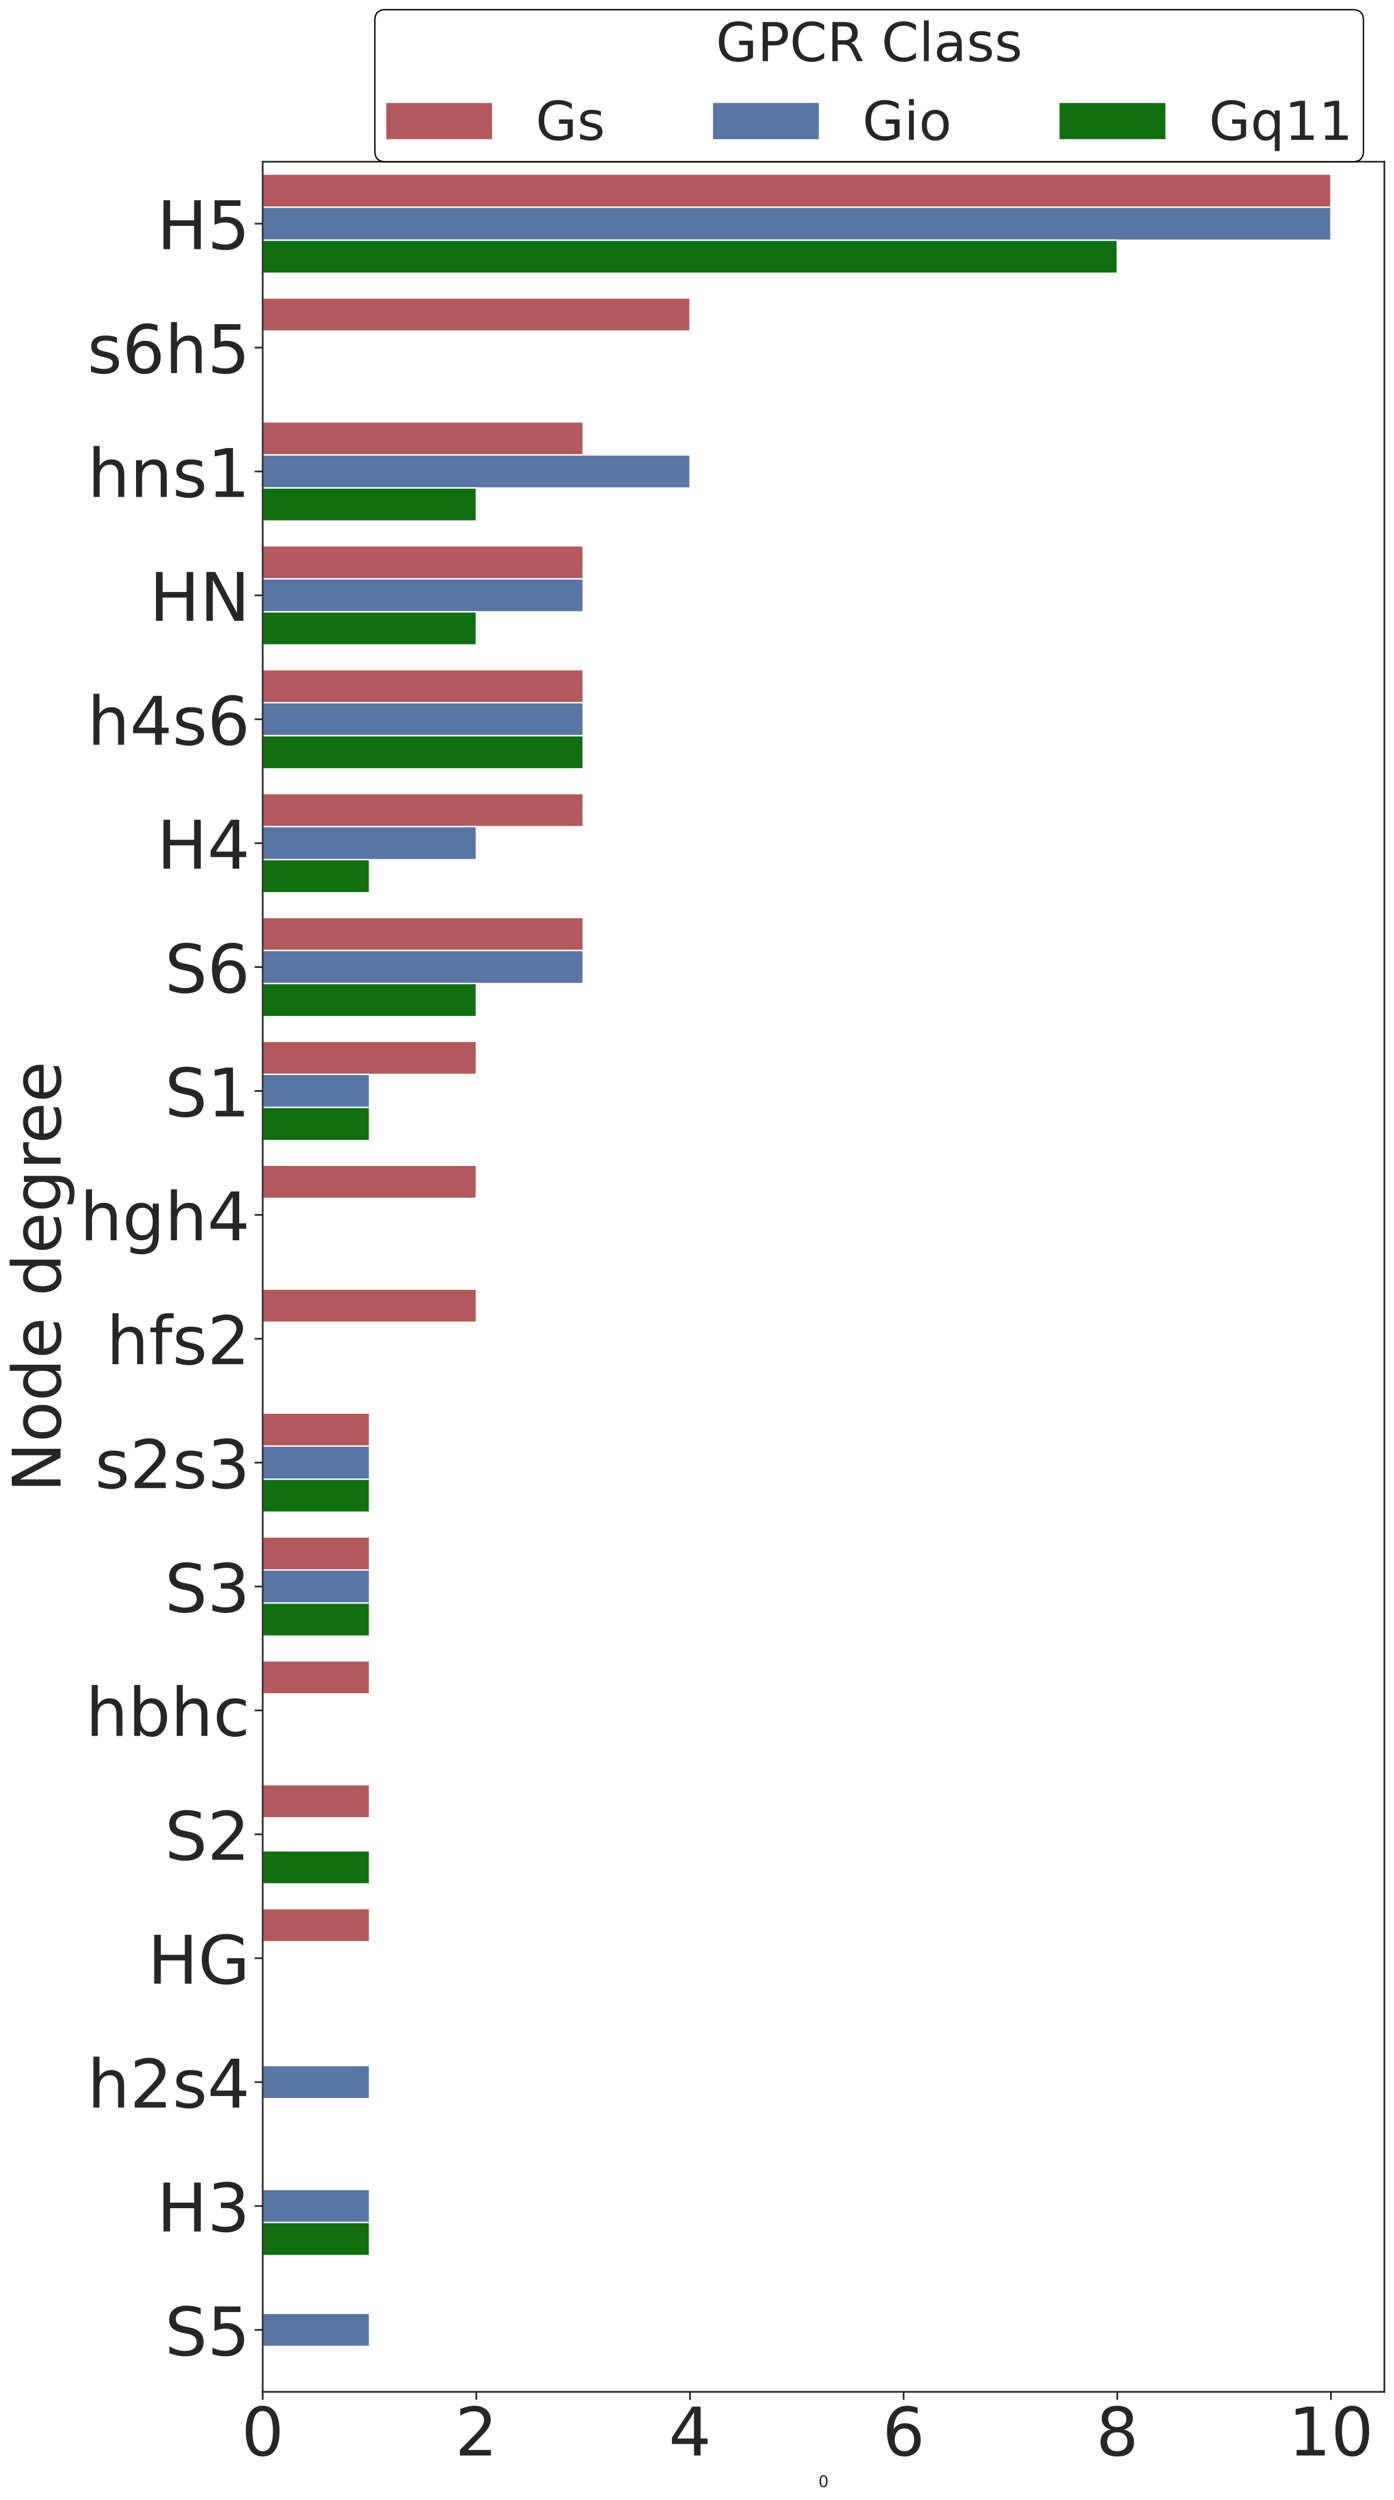 <?xml version="1.0" encoding="utf-8" standalone="no"?>
<!DOCTYPE svg PUBLIC "-//W3C//DTD SVG 1.1//EN"
  "http://www.w3.org/Graphics/SVG/1.1/DTD/svg11.dtd">
<!-- Created with matplotlib (https://matplotlib.org/) -->
<svg height="1864.529pt" version="1.1" viewBox="0 0 1040.22 1864.529" width="1040.22pt" xmlns="http://www.w3.org/2000/svg" xmlns:xlink="http://www.w3.org/1999/xlink">
 <defs>
  <style type="text/css">
*{stroke-linecap:butt;stroke-linejoin:round;}
  </style>
 </defs>
 <g id="figure_1">
  <g id="patch_1">
   <path d="M 0 1864.529 
L 1040.22 1864.529 
L 1040.22 0 
L 0 0 
z
" style="fill:#ffffff;"/>
  </g>
  <g id="axes_1">
   <g id="patch_2">
    <path d="M 196.02 1783.825 
L 1033.02 1783.825 
L 1033.02 120.625 
L 196.02 120.625 
z
" style="fill:#ffffff;"/>
   </g>
   <g id="matplotlib.axis_1">
    <g id="xtick_1">
     <g id="line2d_1">
      <defs>
       <path d="M 0 0 
L 0 6 
" id="m35639f6208" style="stroke:#262626;stroke-width:1.25;"/>
      </defs>
      <g>
       <use style="fill:#262626;stroke:#262626;stroke-width:1.25;" x="196.02" xlink:href="#m35639f6208" y="1783.825"/>
      </g>
     </g>
     <g id="text_1">
      <!-- 0 -->
      <defs>
       <path d="M 31.781 66.406 
Q 24.172 66.406 20.328 58.906 
Q 16.5 51.422 16.5 36.375 
Q 16.5 21.391 20.328 13.891 
Q 24.172 6.391 31.781 6.391 
Q 39.453 6.391 43.281 13.891 
Q 47.125 21.391 47.125 36.375 
Q 47.125 51.422 43.281 58.906 
Q 39.453 66.406 31.781 66.406 
z
M 31.781 74.219 
Q 44.047 74.219 50.516 64.516 
Q 56.984 54.828 56.984 36.375 
Q 56.984 17.969 50.516 8.266 
Q 44.047 -1.422 31.781 -1.422 
Q 19.531 -1.422 13.062 8.266 
Q 6.594 17.969 6.594 36.375 
Q 6.594 54.828 13.062 64.516 
Q 19.531 74.219 31.781 74.219 
z
" id="DejaVuSans-48"/>
      </defs>
      <g style="fill:#262626;" transform="translate(180.114 1831.317)scale(0.5 -0.5)">
       <use xlink:href="#DejaVuSans-48"/>
      </g>
     </g>
    </g>
    <g id="xtick_2">
     <g id="line2d_2">
      <g>
       <use style="fill:#262626;stroke:#262626;stroke-width:1.25;" x="355.449" xlink:href="#m35639f6208" y="1783.825"/>
      </g>
     </g>
     <g id="text_2">
      <!-- 2 -->
      <defs>
       <path d="M 19.188 8.297 
L 53.609 8.297 
L 53.609 0 
L 7.328 0 
L 7.328 8.297 
Q 12.938 14.109 22.625 23.891 
Q 32.328 33.688 34.812 36.531 
Q 39.547 41.844 41.422 45.531 
Q 43.312 49.219 43.312 52.781 
Q 43.312 58.594 39.234 62.25 
Q 35.156 65.922 28.609 65.922 
Q 23.969 65.922 18.812 64.312 
Q 13.672 62.703 7.812 59.422 
L 7.812 69.391 
Q 13.766 71.781 18.938 73 
Q 24.125 74.219 28.422 74.219 
Q 39.75 74.219 46.484 68.547 
Q 53.219 62.891 53.219 53.422 
Q 53.219 48.922 51.531 44.891 
Q 49.859 40.875 45.406 35.406 
Q 44.188 33.984 37.641 27.219 
Q 31.109 20.453 19.188 8.297 
z
" id="DejaVuSans-50"/>
      </defs>
      <g style="fill:#262626;" transform="translate(339.543 1831.317)scale(0.5 -0.5)">
       <use xlink:href="#DejaVuSans-50"/>
      </g>
     </g>
    </g>
    <g id="xtick_3">
     <g id="line2d_3">
      <g>
       <use style="fill:#262626;stroke:#262626;stroke-width:1.25;" x="514.877" xlink:href="#m35639f6208" y="1783.825"/>
      </g>
     </g>
     <g id="text_3">
      <!-- 4 -->
      <defs>
       <path d="M 37.797 64.312 
L 12.891 25.391 
L 37.797 25.391 
z
M 35.203 72.906 
L 47.609 72.906 
L 47.609 25.391 
L 58.016 25.391 
L 58.016 17.188 
L 47.609 17.188 
L 47.609 0 
L 37.797 0 
L 37.797 17.188 
L 4.891 17.188 
L 4.891 26.703 
z
" id="DejaVuSans-52"/>
      </defs>
      <g style="fill:#262626;" transform="translate(498.971 1831.317)scale(0.5 -0.5)">
       <use xlink:href="#DejaVuSans-52"/>
      </g>
     </g>
    </g>
    <g id="xtick_4">
     <g id="line2d_4">
      <g>
       <use style="fill:#262626;stroke:#262626;stroke-width:1.25;" x="674.306" xlink:href="#m35639f6208" y="1783.825"/>
      </g>
     </g>
     <g id="text_4">
      <!-- 6 -->
      <defs>
       <path d="M 33.016 40.375 
Q 26.375 40.375 22.484 35.828 
Q 18.609 31.297 18.609 23.391 
Q 18.609 15.531 22.484 10.953 
Q 26.375 6.391 33.016 6.391 
Q 39.656 6.391 43.531 10.953 
Q 47.406 15.531 47.406 23.391 
Q 47.406 31.297 43.531 35.828 
Q 39.656 40.375 33.016 40.375 
z
M 52.594 71.297 
L 52.594 62.312 
Q 48.875 64.062 45.094 64.984 
Q 41.312 65.922 37.594 65.922 
Q 27.828 65.922 22.672 59.328 
Q 17.531 52.734 16.797 39.406 
Q 19.672 43.656 24.016 45.922 
Q 28.375 48.188 33.594 48.188 
Q 44.578 48.188 50.953 41.516 
Q 57.328 34.859 57.328 23.391 
Q 57.328 12.156 50.688 5.359 
Q 44.047 -1.422 33.016 -1.422 
Q 20.359 -1.422 13.672 8.266 
Q 6.984 17.969 6.984 36.375 
Q 6.984 53.656 15.188 63.938 
Q 23.391 74.219 37.203 74.219 
Q 40.922 74.219 44.703 73.484 
Q 48.484 72.75 52.594 71.297 
z
" id="DejaVuSans-54"/>
      </defs>
      <g style="fill:#262626;" transform="translate(658.4 1831.317)scale(0.5 -0.5)">
       <use xlink:href="#DejaVuSans-54"/>
      </g>
     </g>
    </g>
    <g id="xtick_5">
     <g id="line2d_5">
      <g>
       <use style="fill:#262626;stroke:#262626;stroke-width:1.25;" x="833.735" xlink:href="#m35639f6208" y="1783.825"/>
      </g>
     </g>
     <g id="text_5">
      <!-- 8 -->
      <defs>
       <path d="M 31.781 34.625 
Q 24.75 34.625 20.719 30.859 
Q 16.703 27.094 16.703 20.516 
Q 16.703 13.922 20.719 10.156 
Q 24.75 6.391 31.781 6.391 
Q 38.812 6.391 42.859 10.172 
Q 46.922 13.969 46.922 20.516 
Q 46.922 27.094 42.891 30.859 
Q 38.875 34.625 31.781 34.625 
z
M 21.922 38.812 
Q 15.578 40.375 12.031 44.719 
Q 8.5 49.078 8.5 55.328 
Q 8.5 64.062 14.719 69.141 
Q 20.953 74.219 31.781 74.219 
Q 42.672 74.219 48.875 69.141 
Q 55.078 64.062 55.078 55.328 
Q 55.078 49.078 51.531 44.719 
Q 48 40.375 41.703 38.812 
Q 48.828 37.156 52.797 32.312 
Q 56.781 27.484 56.781 20.516 
Q 56.781 9.906 50.312 4.234 
Q 43.844 -1.422 31.781 -1.422 
Q 19.734 -1.422 13.25 4.234 
Q 6.781 9.906 6.781 20.516 
Q 6.781 27.484 10.781 32.312 
Q 14.797 37.156 21.922 38.812 
z
M 18.312 54.391 
Q 18.312 48.734 21.844 45.562 
Q 25.391 42.391 31.781 42.391 
Q 38.141 42.391 41.719 45.562 
Q 45.312 48.734 45.312 54.391 
Q 45.312 60.062 41.719 63.234 
Q 38.141 66.406 31.781 66.406 
Q 25.391 66.406 21.844 63.234 
Q 18.312 60.062 18.312 54.391 
z
" id="DejaVuSans-56"/>
      </defs>
      <g style="fill:#262626;" transform="translate(817.828 1831.317)scale(0.5 -0.5)">
       <use xlink:href="#DejaVuSans-56"/>
      </g>
     </g>
    </g>
    <g id="xtick_6">
     <g id="line2d_6">
      <g>
       <use style="fill:#262626;stroke:#262626;stroke-width:1.25;" x="993.163" xlink:href="#m35639f6208" y="1783.825"/>
      </g>
     </g>
     <g id="text_6">
      <!-- 10 -->
      <defs>
       <path d="M 12.406 8.297 
L 28.516 8.297 
L 28.516 63.922 
L 10.984 60.406 
L 10.984 69.391 
L 28.422 72.906 
L 38.281 72.906 
L 38.281 8.297 
L 54.391 8.297 
L 54.391 0 
L 12.406 0 
z
" id="DejaVuSans-49"/>
      </defs>
      <g style="fill:#262626;" transform="translate(961.351 1831.317)scale(0.5 -0.5)">
       <use xlink:href="#DejaVuSans-49"/>
       <use x="63.623" xlink:href="#DejaVuSans-48"/>
      </g>
     </g>
    </g>
    <g id="text_7">
     <!-- 0 -->
     <g style="fill:#262626;" transform="translate(610.703 1854.834)scale(0.12 -0.12)">
      <use xlink:href="#DejaVuSans-48"/>
     </g>
    </g>
   </g>
   <g id="matplotlib.axis_2">
    <g id="ytick_1">
     <g id="line2d_7">
      <defs>
       <path d="M 0 0 
L -6 0 
" id="mf52845cb24" style="stroke:#262626;stroke-width:1.25;"/>
      </defs>
      <g>
       <use style="fill:#262626;stroke:#262626;stroke-width:1.25;" x="196.02" xlink:href="#mf52845cb24" y="166.825"/>
      </g>
     </g>
     <g id="text_8">
      <!-- H5 -->
      <defs>
       <path d="M 9.812 72.906 
L 19.672 72.906 
L 19.672 43.016 
L 55.516 43.016 
L 55.516 72.906 
L 65.375 72.906 
L 65.375 0 
L 55.516 0 
L 55.516 34.719 
L 19.672 34.719 
L 19.672 0 
L 9.812 0 
z
" id="DejaVuSans-72"/>
       <path d="M 10.797 72.906 
L 49.516 72.906 
L 49.516 64.594 
L 19.828 64.594 
L 19.828 46.734 
Q 21.969 47.469 24.109 47.828 
Q 26.266 48.188 28.422 48.188 
Q 40.625 48.188 47.75 41.5 
Q 54.891 34.812 54.891 23.391 
Q 54.891 11.625 47.562 5.094 
Q 40.234 -1.422 26.906 -1.422 
Q 22.312 -1.422 17.547 -0.641 
Q 12.797 0.141 7.719 1.703 
L 7.719 11.625 
Q 12.109 9.234 16.797 8.062 
Q 21.484 6.891 26.703 6.891 
Q 35.156 6.891 40.078 11.328 
Q 45.016 15.766 45.016 23.391 
Q 45.016 31 40.078 35.438 
Q 35.156 39.891 26.703 39.891 
Q 22.75 39.891 18.812 39.016 
Q 14.891 38.141 10.797 36.281 
z
" id="DejaVuSans-53"/>
      </defs>
      <g style="fill:#262626;" transform="translate(117.106 185.821)scale(0.5 -0.5)">
       <use xlink:href="#DejaVuSans-72"/>
       <use x="75.195" xlink:href="#DejaVuSans-53"/>
      </g>
     </g>
    </g>
    <g id="ytick_2">
     <g id="line2d_8">
      <g>
       <use style="fill:#262626;stroke:#262626;stroke-width:1.25;" x="196.02" xlink:href="#mf52845cb24" y="259.225"/>
      </g>
     </g>
     <g id="text_9">
      <!-- s6h5 -->
      <defs>
       <path d="M 44.281 53.078 
L 44.281 44.578 
Q 40.484 46.531 36.375 47.5 
Q 32.281 48.484 27.875 48.484 
Q 21.188 48.484 17.844 46.438 
Q 14.5 44.391 14.5 40.281 
Q 14.5 37.156 16.891 35.375 
Q 19.281 33.594 26.516 31.984 
L 29.594 31.297 
Q 39.156 29.25 43.188 25.516 
Q 47.219 21.781 47.219 15.094 
Q 47.219 7.469 41.188 3.016 
Q 35.156 -1.422 24.609 -1.422 
Q 20.219 -1.422 15.453 -0.562 
Q 10.688 0.297 5.422 2 
L 5.422 11.281 
Q 10.406 8.688 15.234 7.391 
Q 20.062 6.109 24.812 6.109 
Q 31.156 6.109 34.562 8.281 
Q 37.984 10.453 37.984 14.406 
Q 37.984 18.062 35.516 20.016 
Q 33.062 21.969 24.703 23.781 
L 21.578 24.516 
Q 13.234 26.266 9.516 29.906 
Q 5.812 33.547 5.812 39.891 
Q 5.812 47.609 11.281 51.797 
Q 16.75 56 26.812 56 
Q 31.781 56 36.172 55.266 
Q 40.578 54.547 44.281 53.078 
z
" id="DejaVuSans-115"/>
       <path d="M 54.891 33.016 
L 54.891 0 
L 45.906 0 
L 45.906 32.719 
Q 45.906 40.484 42.875 44.328 
Q 39.844 48.188 33.797 48.188 
Q 26.516 48.188 22.312 43.547 
Q 18.109 38.922 18.109 30.906 
L 18.109 0 
L 9.078 0 
L 9.078 75.984 
L 18.109 75.984 
L 18.109 46.188 
Q 21.344 51.125 25.703 53.562 
Q 30.078 56 35.797 56 
Q 45.219 56 50.047 50.172 
Q 54.891 44.344 54.891 33.016 
z
" id="DejaVuSans-104"/>
      </defs>
      <g style="fill:#262626;" transform="translate(65.161 278.221)scale(0.5 -0.5)">
       <use xlink:href="#DejaVuSans-115"/>
       <use x="52.1" xlink:href="#DejaVuSans-54"/>
       <use x="115.723" xlink:href="#DejaVuSans-104"/>
       <use x="179.102" xlink:href="#DejaVuSans-53"/>
      </g>
     </g>
    </g>
    <g id="ytick_3">
     <g id="line2d_9">
      <g>
       <use style="fill:#262626;stroke:#262626;stroke-width:1.25;" x="196.02" xlink:href="#mf52845cb24" y="351.625"/>
      </g>
     </g>
     <g id="text_10">
      <!-- hns1 -->
      <defs>
       <path d="M 54.891 33.016 
L 54.891 0 
L 45.906 0 
L 45.906 32.719 
Q 45.906 40.484 42.875 44.328 
Q 39.844 48.188 33.797 48.188 
Q 26.516 48.188 22.312 43.547 
Q 18.109 38.922 18.109 30.906 
L 18.109 0 
L 9.078 0 
L 9.078 54.688 
L 18.109 54.688 
L 18.109 46.188 
Q 21.344 51.125 25.703 53.562 
Q 30.078 56 35.797 56 
Q 45.219 56 50.047 50.172 
Q 54.891 44.344 54.891 33.016 
z
" id="DejaVuSans-110"/>
      </defs>
      <g style="fill:#262626;" transform="translate(65.286 370.621)scale(0.5 -0.5)">
       <use xlink:href="#DejaVuSans-104"/>
       <use x="63.379" xlink:href="#DejaVuSans-110"/>
       <use x="126.758" xlink:href="#DejaVuSans-115"/>
       <use x="178.857" xlink:href="#DejaVuSans-49"/>
      </g>
     </g>
    </g>
    <g id="ytick_4">
     <g id="line2d_10">
      <g>
       <use style="fill:#262626;stroke:#262626;stroke-width:1.25;" x="196.02" xlink:href="#mf52845cb24" y="444.025"/>
      </g>
     </g>
     <g id="text_11">
      <!-- HN -->
      <defs>
       <path d="M 9.812 72.906 
L 23.094 72.906 
L 55.422 11.922 
L 55.422 72.906 
L 64.984 72.906 
L 64.984 0 
L 51.703 0 
L 19.391 60.984 
L 19.391 0 
L 9.812 0 
z
" id="DejaVuSans-78"/>
      </defs>
      <g style="fill:#262626;" transform="translate(111.513 463.021)scale(0.5 -0.5)">
       <use xlink:href="#DejaVuSans-72"/>
       <use x="75.195" xlink:href="#DejaVuSans-78"/>
      </g>
     </g>
    </g>
    <g id="ytick_5">
     <g id="line2d_11">
      <g>
       <use style="fill:#262626;stroke:#262626;stroke-width:1.25;" x="196.02" xlink:href="#mf52845cb24" y="536.425"/>
      </g>
     </g>
     <g id="text_12">
      <!-- h4s6 -->
      <g style="fill:#262626;" transform="translate(65.161 555.421)scale(0.5 -0.5)">
       <use xlink:href="#DejaVuSans-104"/>
       <use x="63.379" xlink:href="#DejaVuSans-52"/>
       <use x="127.002" xlink:href="#DejaVuSans-115"/>
       <use x="179.102" xlink:href="#DejaVuSans-54"/>
      </g>
     </g>
    </g>
    <g id="ytick_6">
     <g id="line2d_12">
      <g>
       <use style="fill:#262626;stroke:#262626;stroke-width:1.25;" x="196.02" xlink:href="#mf52845cb24" y="628.825"/>
      </g>
     </g>
     <g id="text_13">
      <!-- H4 -->
      <g style="fill:#262626;" transform="translate(117.106 647.821)scale(0.5 -0.5)">
       <use xlink:href="#DejaVuSans-72"/>
       <use x="75.195" xlink:href="#DejaVuSans-52"/>
      </g>
     </g>
    </g>
    <g id="ytick_7">
     <g id="line2d_13">
      <g>
       <use style="fill:#262626;stroke:#262626;stroke-width:1.25;" x="196.02" xlink:href="#mf52845cb24" y="721.225"/>
      </g>
     </g>
     <g id="text_14">
      <!-- S6 -->
      <defs>
       <path d="M 53.516 70.516 
L 53.516 60.891 
Q 47.906 63.578 42.922 64.891 
Q 37.938 66.219 33.297 66.219 
Q 25.25 66.219 20.875 63.094 
Q 16.5 59.969 16.5 54.203 
Q 16.5 49.359 19.406 46.891 
Q 22.312 44.438 30.422 42.922 
L 36.375 41.703 
Q 47.406 39.594 52.656 34.297 
Q 57.906 29 57.906 20.125 
Q 57.906 9.516 50.797 4.047 
Q 43.703 -1.422 29.984 -1.422 
Q 24.812 -1.422 18.969 -0.25 
Q 13.141 0.922 6.891 3.219 
L 6.891 13.375 
Q 12.891 10.016 18.656 8.297 
Q 24.422 6.594 29.984 6.594 
Q 38.422 6.594 43.016 9.906 
Q 47.609 13.234 47.609 19.391 
Q 47.609 24.75 44.312 27.781 
Q 41.016 30.812 33.5 32.328 
L 27.484 33.5 
Q 16.453 35.688 11.516 40.375 
Q 6.594 45.062 6.594 53.422 
Q 6.594 63.094 13.406 68.656 
Q 20.219 74.219 32.172 74.219 
Q 37.312 74.219 42.625 73.281 
Q 47.953 72.359 53.516 70.516 
z
" id="DejaVuSans-83"/>
      </defs>
      <g style="fill:#262626;" transform="translate(122.966 740.221)scale(0.5 -0.5)">
       <use xlink:href="#DejaVuSans-83"/>
       <use x="63.477" xlink:href="#DejaVuSans-54"/>
      </g>
     </g>
    </g>
    <g id="ytick_8">
     <g id="line2d_14">
      <g>
       <use style="fill:#262626;stroke:#262626;stroke-width:1.25;" x="196.02" xlink:href="#mf52845cb24" y="813.625"/>
      </g>
     </g>
     <g id="text_15">
      <!-- S1 -->
      <g style="fill:#262626;" transform="translate(122.966 832.621)scale(0.5 -0.5)">
       <use xlink:href="#DejaVuSans-83"/>
       <use x="63.477" xlink:href="#DejaVuSans-49"/>
      </g>
     </g>
    </g>
    <g id="ytick_9">
     <g id="line2d_15">
      <g>
       <use style="fill:#262626;stroke:#262626;stroke-width:1.25;" x="196.02" xlink:href="#mf52845cb24" y="906.025"/>
      </g>
     </g>
     <g id="text_16">
      <!-- hgh4 -->
      <defs>
       <path d="M 45.406 27.984 
Q 45.406 37.75 41.375 43.109 
Q 37.359 48.484 30.078 48.484 
Q 22.859 48.484 18.828 43.109 
Q 14.797 37.75 14.797 27.984 
Q 14.797 18.266 18.828 12.891 
Q 22.859 7.516 30.078 7.516 
Q 37.359 7.516 41.375 12.891 
Q 45.406 18.266 45.406 27.984 
z
M 54.391 6.781 
Q 54.391 -7.172 48.188 -13.984 
Q 42 -20.797 29.203 -20.797 
Q 24.469 -20.797 20.266 -20.094 
Q 16.062 -19.391 12.109 -17.922 
L 12.109 -9.188 
Q 16.062 -11.328 19.922 -12.344 
Q 23.781 -13.375 27.781 -13.375 
Q 36.625 -13.375 41.016 -8.766 
Q 45.406 -4.156 45.406 5.172 
L 45.406 9.625 
Q 42.625 4.781 38.281 2.391 
Q 33.938 0 27.875 0 
Q 17.828 0 11.672 7.656 
Q 5.516 15.328 5.516 27.984 
Q 5.516 40.672 11.672 48.328 
Q 17.828 56 27.875 56 
Q 33.938 56 38.281 53.609 
Q 42.625 51.219 45.406 46.391 
L 45.406 54.688 
L 54.391 54.688 
z
" id="DejaVuSans-103"/>
      </defs>
      <g style="fill:#262626;" transform="translate(59.591 925.021)scale(0.5 -0.5)">
       <use xlink:href="#DejaVuSans-104"/>
       <use x="63.379" xlink:href="#DejaVuSans-103"/>
       <use x="126.855" xlink:href="#DejaVuSans-104"/>
       <use x="190.234" xlink:href="#DejaVuSans-52"/>
      </g>
     </g>
    </g>
    <g id="ytick_10">
     <g id="line2d_16">
      <g>
       <use style="fill:#262626;stroke:#262626;stroke-width:1.25;" x="196.02" xlink:href="#mf52845cb24" y="998.425"/>
      </g>
     </g>
     <g id="text_17">
      <!-- hfs2 -->
      <defs>
       <path d="M 37.109 75.984 
L 37.109 68.5 
L 28.516 68.5 
Q 23.688 68.5 21.797 66.547 
Q 19.922 64.594 19.922 59.516 
L 19.922 54.688 
L 34.719 54.688 
L 34.719 47.703 
L 19.922 47.703 
L 19.922 0 
L 10.891 0 
L 10.891 47.703 
L 2.297 47.703 
L 2.297 54.688 
L 10.891 54.688 
L 10.891 58.5 
Q 10.891 67.625 15.141 71.797 
Q 19.391 75.984 28.609 75.984 
z
" id="DejaVuSans-102"/>
      </defs>
      <g style="fill:#262626;" transform="translate(79.372 1017.421)scale(0.5 -0.5)">
       <use xlink:href="#DejaVuSans-104"/>
       <use x="63.379" xlink:href="#DejaVuSans-102"/>
       <use x="98.584" xlink:href="#DejaVuSans-115"/>
       <use x="150.684" xlink:href="#DejaVuSans-50"/>
      </g>
     </g>
    </g>
    <g id="ytick_11">
     <g id="line2d_17">
      <g>
       <use style="fill:#262626;stroke:#262626;stroke-width:1.25;" x="196.02" xlink:href="#mf52845cb24" y="1090.825"/>
      </g>
     </g>
     <g id="text_18">
      <!-- s2s3 -->
      <defs>
       <path d="M 40.578 39.312 
Q 47.656 37.797 51.625 33 
Q 55.609 28.219 55.609 21.188 
Q 55.609 10.406 48.188 4.484 
Q 40.766 -1.422 27.094 -1.422 
Q 22.516 -1.422 17.656 -0.516 
Q 12.797 0.391 7.625 2.203 
L 7.625 11.719 
Q 11.719 9.328 16.594 8.109 
Q 21.484 6.891 26.812 6.891 
Q 36.078 6.891 40.938 10.547 
Q 45.797 14.203 45.797 21.188 
Q 45.797 27.641 41.281 31.266 
Q 36.766 34.906 28.719 34.906 
L 20.219 34.906 
L 20.219 43.016 
L 29.109 43.016 
Q 36.375 43.016 40.234 45.922 
Q 44.094 48.828 44.094 54.297 
Q 44.094 59.906 40.109 62.906 
Q 36.141 65.922 28.719 65.922 
Q 24.656 65.922 20.016 65.031 
Q 15.375 64.156 9.812 62.312 
L 9.812 71.094 
Q 15.438 72.656 20.344 73.438 
Q 25.25 74.219 29.594 74.219 
Q 40.828 74.219 47.359 69.109 
Q 53.906 64.016 53.906 55.328 
Q 53.906 49.266 50.438 45.094 
Q 46.969 40.922 40.578 39.312 
z
" id="DejaVuSans-51"/>
      </defs>
      <g style="fill:#262626;" transform="translate(70.802 1109.821)scale(0.5 -0.5)">
       <use xlink:href="#DejaVuSans-115"/>
       <use x="52.1" xlink:href="#DejaVuSans-50"/>
       <use x="115.723" xlink:href="#DejaVuSans-115"/>
       <use x="167.822" xlink:href="#DejaVuSans-51"/>
      </g>
     </g>
    </g>
    <g id="ytick_12">
     <g id="line2d_18">
      <g>
       <use style="fill:#262626;stroke:#262626;stroke-width:1.25;" x="196.02" xlink:href="#mf52845cb24" y="1183.225"/>
      </g>
     </g>
     <g id="text_19">
      <!-- S3 -->
      <g style="fill:#262626;" transform="translate(122.966 1202.221)scale(0.5 -0.5)">
       <use xlink:href="#DejaVuSans-83"/>
       <use x="63.477" xlink:href="#DejaVuSans-51"/>
      </g>
     </g>
    </g>
    <g id="ytick_13">
     <g id="line2d_19">
      <g>
       <use style="fill:#262626;stroke:#262626;stroke-width:1.25;" x="196.02" xlink:href="#mf52845cb24" y="1275.625"/>
      </g>
     </g>
     <g id="text_20">
      <!-- hbhc -->
      <defs>
       <path d="M 48.688 27.297 
Q 48.688 37.203 44.609 42.844 
Q 40.531 48.484 33.406 48.484 
Q 26.266 48.484 22.188 42.844 
Q 18.109 37.203 18.109 27.297 
Q 18.109 17.391 22.188 11.75 
Q 26.266 6.109 33.406 6.109 
Q 40.531 6.109 44.609 11.75 
Q 48.688 17.391 48.688 27.297 
z
M 18.109 46.391 
Q 20.953 51.266 25.266 53.625 
Q 29.594 56 35.594 56 
Q 45.562 56 51.781 48.094 
Q 58.016 40.188 58.016 27.297 
Q 58.016 14.406 51.781 6.484 
Q 45.562 -1.422 35.594 -1.422 
Q 29.594 -1.422 25.266 0.953 
Q 20.953 3.328 18.109 8.203 
L 18.109 0 
L 9.078 0 
L 9.078 75.984 
L 18.109 75.984 
z
" id="DejaVuSans-98"/>
       <path d="M 48.781 52.594 
L 48.781 44.188 
Q 44.969 46.297 41.141 47.344 
Q 37.312 48.391 33.406 48.391 
Q 24.656 48.391 19.812 42.844 
Q 14.984 37.312 14.984 27.297 
Q 14.984 17.281 19.812 11.734 
Q 24.656 6.203 33.406 6.203 
Q 37.312 6.203 41.141 7.25 
Q 44.969 8.297 48.781 10.406 
L 48.781 2.094 
Q 45.016 0.344 40.984 -0.531 
Q 36.969 -1.422 32.422 -1.422 
Q 20.062 -1.422 12.781 6.344 
Q 5.516 14.109 5.516 27.297 
Q 5.516 40.672 12.859 48.328 
Q 20.219 56 33.016 56 
Q 37.156 56 41.109 55.141 
Q 45.062 54.297 48.781 52.594 
z
" id="DejaVuSans-99"/>
      </defs>
      <g style="fill:#262626;" transform="translate(63.911 1294.621)scale(0.5 -0.5)">
       <use xlink:href="#DejaVuSans-104"/>
       <use x="63.379" xlink:href="#DejaVuSans-98"/>
       <use x="126.855" xlink:href="#DejaVuSans-104"/>
       <use x="190.234" xlink:href="#DejaVuSans-99"/>
      </g>
     </g>
    </g>
    <g id="ytick_14">
     <g id="line2d_20">
      <g>
       <use style="fill:#262626;stroke:#262626;stroke-width:1.25;" x="196.02" xlink:href="#mf52845cb24" y="1368.025"/>
      </g>
     </g>
     <g id="text_21">
      <!-- S2 -->
      <g style="fill:#262626;" transform="translate(122.966 1387.021)scale(0.5 -0.5)">
       <use xlink:href="#DejaVuSans-83"/>
       <use x="63.477" xlink:href="#DejaVuSans-50"/>
      </g>
     </g>
    </g>
    <g id="ytick_15">
     <g id="line2d_21">
      <g>
       <use style="fill:#262626;stroke:#262626;stroke-width:1.25;" x="196.02" xlink:href="#mf52845cb24" y="1460.425"/>
      </g>
     </g>
     <g id="text_22">
      <!-- HG -->
      <defs>
       <path d="M 59.516 10.406 
L 59.516 29.984 
L 43.406 29.984 
L 43.406 38.094 
L 69.281 38.094 
L 69.281 6.781 
Q 63.578 2.734 56.688 0.656 
Q 49.812 -1.422 42 -1.422 
Q 24.906 -1.422 15.25 8.562 
Q 5.609 18.562 5.609 36.375 
Q 5.609 54.25 15.25 64.234 
Q 24.906 74.219 42 74.219 
Q 49.125 74.219 55.547 72.453 
Q 61.969 70.703 67.391 67.281 
L 67.391 56.781 
Q 61.922 61.422 55.766 63.766 
Q 49.609 66.109 42.828 66.109 
Q 29.438 66.109 22.719 58.641 
Q 16.016 51.172 16.016 36.375 
Q 16.016 21.625 22.719 14.156 
Q 29.438 6.688 42.828 6.688 
Q 48.047 6.688 52.141 7.594 
Q 56.25 8.5 59.516 10.406 
z
" id="DejaVuSans-71"/>
      </defs>
      <g style="fill:#262626;" transform="translate(110.177 1479.421)scale(0.5 -0.5)">
       <use xlink:href="#DejaVuSans-72"/>
       <use x="75.195" xlink:href="#DejaVuSans-71"/>
      </g>
     </g>
    </g>
    <g id="ytick_16">
     <g id="line2d_22">
      <g>
       <use style="fill:#262626;stroke:#262626;stroke-width:1.25;" x="196.02" xlink:href="#mf52845cb24" y="1552.825"/>
      </g>
     </g>
     <g id="text_23">
      <!-- h2s4 -->
      <g style="fill:#262626;" transform="translate(65.161 1571.821)scale(0.5 -0.5)">
       <use xlink:href="#DejaVuSans-104"/>
       <use x="63.379" xlink:href="#DejaVuSans-50"/>
       <use x="127.002" xlink:href="#DejaVuSans-115"/>
       <use x="179.102" xlink:href="#DejaVuSans-52"/>
      </g>
     </g>
    </g>
    <g id="ytick_17">
     <g id="line2d_23">
      <g>
       <use style="fill:#262626;stroke:#262626;stroke-width:1.25;" x="196.02" xlink:href="#mf52845cb24" y="1645.225"/>
      </g>
     </g>
     <g id="text_24">
      <!-- H3 -->
      <g style="fill:#262626;" transform="translate(117.106 1664.221)scale(0.5 -0.5)">
       <use xlink:href="#DejaVuSans-72"/>
       <use x="75.195" xlink:href="#DejaVuSans-51"/>
      </g>
     </g>
    </g>
    <g id="ytick_18">
     <g id="line2d_24">
      <g>
       <use style="fill:#262626;stroke:#262626;stroke-width:1.25;" x="196.02" xlink:href="#mf52845cb24" y="1737.625"/>
      </g>
     </g>
     <g id="text_25">
      <!-- S5 -->
      <g style="fill:#262626;" transform="translate(122.966 1756.621)scale(0.5 -0.5)">
       <use xlink:href="#DejaVuSans-83"/>
       <use x="63.477" xlink:href="#DejaVuSans-53"/>
      </g>
     </g>
    </g>
    <g id="text_26">
     <!-- Node degree -->
     <defs>
      <path d="M 30.609 48.391 
Q 23.391 48.391 19.188 42.75 
Q 14.984 37.109 14.984 27.297 
Q 14.984 17.484 19.156 11.844 
Q 23.344 6.203 30.609 6.203 
Q 37.797 6.203 41.984 11.859 
Q 46.188 17.531 46.188 27.297 
Q 46.188 37.016 41.984 42.703 
Q 37.797 48.391 30.609 48.391 
z
M 30.609 56 
Q 42.328 56 49.016 48.375 
Q 55.719 40.766 55.719 27.297 
Q 55.719 13.875 49.016 6.219 
Q 42.328 -1.422 30.609 -1.422 
Q 18.844 -1.422 12.172 6.219 
Q 5.516 13.875 5.516 27.297 
Q 5.516 40.766 12.172 48.375 
Q 18.844 56 30.609 56 
z
" id="DejaVuSans-111"/>
      <path d="M 45.406 46.391 
L 45.406 75.984 
L 54.391 75.984 
L 54.391 0 
L 45.406 0 
L 45.406 8.203 
Q 42.578 3.328 38.25 0.953 
Q 33.938 -1.422 27.875 -1.422 
Q 17.969 -1.422 11.734 6.484 
Q 5.516 14.406 5.516 27.297 
Q 5.516 40.188 11.734 48.094 
Q 17.969 56 27.875 56 
Q 33.938 56 38.25 53.625 
Q 42.578 51.266 45.406 46.391 
z
M 14.797 27.297 
Q 14.797 17.391 18.875 11.75 
Q 22.953 6.109 30.078 6.109 
Q 37.203 6.109 41.297 11.75 
Q 45.406 17.391 45.406 27.297 
Q 45.406 37.203 41.297 42.844 
Q 37.203 48.484 30.078 48.484 
Q 22.953 48.484 18.875 42.844 
Q 14.797 37.203 14.797 27.297 
z
" id="DejaVuSans-100"/>
      <path d="M 56.203 29.594 
L 56.203 25.203 
L 14.891 25.203 
Q 15.484 15.922 20.484 11.062 
Q 25.484 6.203 34.422 6.203 
Q 39.594 6.203 44.453 7.469 
Q 49.312 8.734 54.109 11.281 
L 54.109 2.781 
Q 49.266 0.734 44.188 -0.344 
Q 39.109 -1.422 33.891 -1.422 
Q 20.797 -1.422 13.156 6.188 
Q 5.516 13.812 5.516 26.812 
Q 5.516 40.234 12.766 48.109 
Q 20.016 56 32.328 56 
Q 43.359 56 49.781 48.891 
Q 56.203 41.797 56.203 29.594 
z
M 47.219 32.234 
Q 47.125 39.594 43.094 43.984 
Q 39.062 48.391 32.422 48.391 
Q 24.906 48.391 20.391 44.141 
Q 15.875 39.891 15.188 32.172 
z
" id="DejaVuSans-101"/>
      <path id="DejaVuSans-32"/>
      <path d="M 41.109 46.297 
Q 39.594 47.172 37.812 47.578 
Q 36.031 48 33.891 48 
Q 26.266 48 22.188 43.047 
Q 18.109 38.094 18.109 28.812 
L 18.109 0 
L 9.078 0 
L 9.078 54.688 
L 18.109 54.688 
L 18.109 46.188 
Q 20.953 51.172 25.484 53.578 
Q 30.031 56 36.531 56 
Q 37.453 56 38.578 55.875 
Q 39.703 55.766 41.062 55.516 
z
" id="DejaVuSans-114"/>
     </defs>
     <g style="fill:#262626;" transform="translate(45.192 1113.03)rotate(-90)scale(0.5 -0.5)">
      <use xlink:href="#DejaVuSans-78"/>
      <use x="74.805" xlink:href="#DejaVuSans-111"/>
      <use x="135.986" xlink:href="#DejaVuSans-100"/>
      <use x="199.463" xlink:href="#DejaVuSans-101"/>
      <use x="260.986" xlink:href="#DejaVuSans-32"/>
      <use x="292.773" xlink:href="#DejaVuSans-100"/>
      <use x="356.25" xlink:href="#DejaVuSans-101"/>
      <use x="417.773" xlink:href="#DejaVuSans-103"/>
      <use x="481.25" xlink:href="#DejaVuSans-114"/>
      <use x="520.113" xlink:href="#DejaVuSans-101"/>
      <use x="581.637" xlink:href="#DejaVuSans-101"/>
     </g>
    </g>
   </g>
   <g id="patch_3">
    <path clip-path="url(#p36a99a37be)" d="M 196.02 129.865 
L 993.163 129.865 
L 993.163 154.505 
L 196.02 154.505 
z
" style="fill:#b3595b;stroke:#ffffff;stroke-linejoin:miter;"/>
   </g>
   <g id="patch_4">
    <path clip-path="url(#p36a99a37be)" d="M 196.02 222.265 
L 514.877 222.265 
L 514.877 246.905 
L 196.02 246.905 
z
" style="fill:#b3595b;stroke:#ffffff;stroke-linejoin:miter;"/>
   </g>
   <g id="patch_5">
    <path clip-path="url(#p36a99a37be)" d="M 196.02 314.665 
L 435.163 314.665 
L 435.163 339.305 
L 196.02 339.305 
z
" style="fill:#b3595b;stroke:#ffffff;stroke-linejoin:miter;"/>
   </g>
   <g id="patch_6">
    <path clip-path="url(#p36a99a37be)" d="M 196.02 407.065 
L 435.163 407.065 
L 435.163 431.705 
L 196.02 431.705 
z
" style="fill:#b3595b;stroke:#ffffff;stroke-linejoin:miter;"/>
   </g>
   <g id="patch_7">
    <path clip-path="url(#p36a99a37be)" d="M 196.02 499.465 
L 435.163 499.465 
L 435.163 524.105 
L 196.02 524.105 
z
" style="fill:#b3595b;stroke:#ffffff;stroke-linejoin:miter;"/>
   </g>
   <g id="patch_8">
    <path clip-path="url(#p36a99a37be)" d="M 196.02 591.865 
L 435.163 591.865 
L 435.163 616.505 
L 196.02 616.505 
z
" style="fill:#b3595b;stroke:#ffffff;stroke-linejoin:miter;"/>
   </g>
   <g id="patch_9">
    <path clip-path="url(#p36a99a37be)" d="M 196.02 684.265 
L 435.163 684.265 
L 435.163 708.905 
L 196.02 708.905 
z
" style="fill:#b3595b;stroke:#ffffff;stroke-linejoin:miter;"/>
   </g>
   <g id="patch_10">
    <path clip-path="url(#p36a99a37be)" d="M 196.02 776.665 
L 355.449 776.665 
L 355.449 801.305 
L 196.02 801.305 
z
" style="fill:#b3595b;stroke:#ffffff;stroke-linejoin:miter;"/>
   </g>
   <g id="patch_11">
    <path clip-path="url(#p36a99a37be)" d="M 196.02 869.065 
L 355.449 869.065 
L 355.449 893.705 
L 196.02 893.705 
z
" style="fill:#b3595b;stroke:#ffffff;stroke-linejoin:miter;"/>
   </g>
   <g id="patch_12">
    <path clip-path="url(#p36a99a37be)" d="M 196.02 961.465 
L 355.449 961.465 
L 355.449 986.105 
L 196.02 986.105 
z
" style="fill:#b3595b;stroke:#ffffff;stroke-linejoin:miter;"/>
   </g>
   <g id="patch_13">
    <path clip-path="url(#p36a99a37be)" d="M 196.02 1053.865 
L 275.735 1053.865 
L 275.735 1078.505 
L 196.02 1078.505 
z
" style="fill:#b3595b;stroke:#ffffff;stroke-linejoin:miter;"/>
   </g>
   <g id="patch_14">
    <path clip-path="url(#p36a99a37be)" d="M 196.02 1146.265 
L 275.735 1146.265 
L 275.735 1170.905 
L 196.02 1170.905 
z
" style="fill:#b3595b;stroke:#ffffff;stroke-linejoin:miter;"/>
   </g>
   <g id="patch_15">
    <path clip-path="url(#p36a99a37be)" d="M 196.02 1238.665 
L 275.735 1238.665 
L 275.735 1263.305 
L 196.02 1263.305 
z
" style="fill:#b3595b;stroke:#ffffff;stroke-linejoin:miter;"/>
   </g>
   <g id="patch_16">
    <path clip-path="url(#p36a99a37be)" d="M 196.02 1331.065 
L 275.735 1331.065 
L 275.735 1355.705 
L 196.02 1355.705 
z
" style="fill:#b3595b;stroke:#ffffff;stroke-linejoin:miter;"/>
   </g>
   <g id="patch_17">
    <path clip-path="url(#p36a99a37be)" d="M 196.02 1423.465 
L 275.735 1423.465 
L 275.735 1448.105 
L 196.02 1448.105 
z
" style="fill:#b3595b;stroke:#ffffff;stroke-linejoin:miter;"/>
   </g>
   <g id="patch_18">
    <path clip-path="url(#p36a99a37be)" d="M 196.02 1515.865 
L 196.02 1515.865 
L 196.02 1540.505 
L 196.02 1540.505 
z
" style="fill:#b3595b;stroke:#ffffff;stroke-linejoin:miter;"/>
   </g>
   <g id="patch_19">
    <path clip-path="url(#p36a99a37be)" d="M 196.02 1608.265 
L 196.02 1608.265 
L 196.02 1632.905 
L 196.02 1632.905 
z
" style="fill:#b3595b;stroke:#ffffff;stroke-linejoin:miter;"/>
   </g>
   <g id="patch_20">
    <path clip-path="url(#p36a99a37be)" d="M 196.02 1700.665 
L 196.02 1700.665 
L 196.02 1725.305 
L 196.02 1725.305 
z
" style="fill:#b3595b;stroke:#ffffff;stroke-linejoin:miter;"/>
   </g>
   <g id="patch_21">
    <path clip-path="url(#p36a99a37be)" d="M 196.02 154.505 
L 993.163 154.505 
L 993.163 179.145 
L 196.02 179.145 
z
" style="fill:#5875a4;stroke:#ffffff;stroke-linejoin:miter;"/>
   </g>
   <g id="patch_22">
    <path clip-path="url(#p36a99a37be)" d="M 196.02 246.905 
L 196.02 246.905 
L 196.02 271.545 
L 196.02 271.545 
z
" style="fill:#5875a4;stroke:#ffffff;stroke-linejoin:miter;"/>
   </g>
   <g id="patch_23">
    <path clip-path="url(#p36a99a37be)" d="M 196.02 339.305 
L 514.877 339.305 
L 514.877 363.945 
L 196.02 363.945 
z
" style="fill:#5875a4;stroke:#ffffff;stroke-linejoin:miter;"/>
   </g>
   <g id="patch_24">
    <path clip-path="url(#p36a99a37be)" d="M 196.02 431.705 
L 435.163 431.705 
L 435.163 456.345 
L 196.02 456.345 
z
" style="fill:#5875a4;stroke:#ffffff;stroke-linejoin:miter;"/>
   </g>
   <g id="patch_25">
    <path clip-path="url(#p36a99a37be)" d="M 196.02 524.105 
L 435.163 524.105 
L 435.163 548.745 
L 196.02 548.745 
z
" style="fill:#5875a4;stroke:#ffffff;stroke-linejoin:miter;"/>
   </g>
   <g id="patch_26">
    <path clip-path="url(#p36a99a37be)" d="M 196.02 616.505 
L 355.449 616.505 
L 355.449 641.145 
L 196.02 641.145 
z
" style="fill:#5875a4;stroke:#ffffff;stroke-linejoin:miter;"/>
   </g>
   <g id="patch_27">
    <path clip-path="url(#p36a99a37be)" d="M 196.02 708.905 
L 435.163 708.905 
L 435.163 733.545 
L 196.02 733.545 
z
" style="fill:#5875a4;stroke:#ffffff;stroke-linejoin:miter;"/>
   </g>
   <g id="patch_28">
    <path clip-path="url(#p36a99a37be)" d="M 196.02 801.305 
L 275.735 801.305 
L 275.735 825.945 
L 196.02 825.945 
z
" style="fill:#5875a4;stroke:#ffffff;stroke-linejoin:miter;"/>
   </g>
   <g id="patch_29">
    <path clip-path="url(#p36a99a37be)" d="M 196.02 893.705 
L 196.02 893.705 
L 196.02 918.345 
L 196.02 918.345 
z
" style="fill:#5875a4;stroke:#ffffff;stroke-linejoin:miter;"/>
   </g>
   <g id="patch_30">
    <path clip-path="url(#p36a99a37be)" d="M 196.02 986.105 
L 196.02 986.105 
L 196.02 1010.745 
L 196.02 1010.745 
z
" style="fill:#5875a4;stroke:#ffffff;stroke-linejoin:miter;"/>
   </g>
   <g id="patch_31">
    <path clip-path="url(#p36a99a37be)" d="M 196.02 1078.505 
L 275.735 1078.505 
L 275.735 1103.145 
L 196.02 1103.145 
z
" style="fill:#5875a4;stroke:#ffffff;stroke-linejoin:miter;"/>
   </g>
   <g id="patch_32">
    <path clip-path="url(#p36a99a37be)" d="M 196.02 1170.905 
L 275.735 1170.905 
L 275.735 1195.545 
L 196.02 1195.545 
z
" style="fill:#5875a4;stroke:#ffffff;stroke-linejoin:miter;"/>
   </g>
   <g id="patch_33">
    <path clip-path="url(#p36a99a37be)" d="M 196.02 1263.305 
L 196.02 1263.305 
L 196.02 1287.945 
L 196.02 1287.945 
z
" style="fill:#5875a4;stroke:#ffffff;stroke-linejoin:miter;"/>
   </g>
   <g id="patch_34">
    <path clip-path="url(#p36a99a37be)" d="M 196.02 1355.705 
L 196.02 1355.705 
L 196.02 1380.345 
L 196.02 1380.345 
z
" style="fill:#5875a4;stroke:#ffffff;stroke-linejoin:miter;"/>
   </g>
   <g id="patch_35">
    <path clip-path="url(#p36a99a37be)" d="M 196.02 1448.105 
L 196.02 1448.105 
L 196.02 1472.745 
L 196.02 1472.745 
z
" style="fill:#5875a4;stroke:#ffffff;stroke-linejoin:miter;"/>
   </g>
   <g id="patch_36">
    <path clip-path="url(#p36a99a37be)" d="M 196.02 1540.505 
L 275.735 1540.505 
L 275.735 1565.145 
L 196.02 1565.145 
z
" style="fill:#5875a4;stroke:#ffffff;stroke-linejoin:miter;"/>
   </g>
   <g id="patch_37">
    <path clip-path="url(#p36a99a37be)" d="M 196.02 1632.905 
L 275.735 1632.905 
L 275.735 1657.545 
L 196.02 1657.545 
z
" style="fill:#5875a4;stroke:#ffffff;stroke-linejoin:miter;"/>
   </g>
   <g id="patch_38">
    <path clip-path="url(#p36a99a37be)" d="M 196.02 1725.305 
L 275.735 1725.305 
L 275.735 1749.945 
L 196.02 1749.945 
z
" style="fill:#5875a4;stroke:#ffffff;stroke-linejoin:miter;"/>
   </g>
   <g id="patch_39">
    <path clip-path="url(#p36a99a37be)" d="M 196.02 179.145 
L 833.735 179.145 
L 833.735 203.785 
L 196.02 203.785 
z
" style="fill:#107010;stroke:#ffffff;stroke-linejoin:miter;"/>
   </g>
   <g id="patch_40">
    <path clip-path="url(#p36a99a37be)" d="M 196.02 271.545 
L 196.02 271.545 
L 196.02 296.185 
L 196.02 296.185 
z
" style="fill:#107010;stroke:#ffffff;stroke-linejoin:miter;"/>
   </g>
   <g id="patch_41">
    <path clip-path="url(#p36a99a37be)" d="M 196.02 363.945 
L 355.449 363.945 
L 355.449 388.585 
L 196.02 388.585 
z
" style="fill:#107010;stroke:#ffffff;stroke-linejoin:miter;"/>
   </g>
   <g id="patch_42">
    <path clip-path="url(#p36a99a37be)" d="M 196.02 456.345 
L 355.449 456.345 
L 355.449 480.985 
L 196.02 480.985 
z
" style="fill:#107010;stroke:#ffffff;stroke-linejoin:miter;"/>
   </g>
   <g id="patch_43">
    <path clip-path="url(#p36a99a37be)" d="M 196.02 548.745 
L 435.163 548.745 
L 435.163 573.385 
L 196.02 573.385 
z
" style="fill:#107010;stroke:#ffffff;stroke-linejoin:miter;"/>
   </g>
   <g id="patch_44">
    <path clip-path="url(#p36a99a37be)" d="M 196.02 641.145 
L 275.735 641.145 
L 275.735 665.785 
L 196.02 665.785 
z
" style="fill:#107010;stroke:#ffffff;stroke-linejoin:miter;"/>
   </g>
   <g id="patch_45">
    <path clip-path="url(#p36a99a37be)" d="M 196.02 733.545 
L 355.449 733.545 
L 355.449 758.185 
L 196.02 758.185 
z
" style="fill:#107010;stroke:#ffffff;stroke-linejoin:miter;"/>
   </g>
   <g id="patch_46">
    <path clip-path="url(#p36a99a37be)" d="M 196.02 825.945 
L 275.735 825.945 
L 275.735 850.585 
L 196.02 850.585 
z
" style="fill:#107010;stroke:#ffffff;stroke-linejoin:miter;"/>
   </g>
   <g id="patch_47">
    <path clip-path="url(#p36a99a37be)" d="M 196.02 918.345 
L 196.02 918.345 
L 196.02 942.985 
L 196.02 942.985 
z
" style="fill:#107010;stroke:#ffffff;stroke-linejoin:miter;"/>
   </g>
   <g id="patch_48">
    <path clip-path="url(#p36a99a37be)" d="M 196.02 1010.745 
L 196.02 1010.745 
L 196.02 1035.385 
L 196.02 1035.385 
z
" style="fill:#107010;stroke:#ffffff;stroke-linejoin:miter;"/>
   </g>
   <g id="patch_49">
    <path clip-path="url(#p36a99a37be)" d="M 196.02 1103.145 
L 275.735 1103.145 
L 275.735 1127.785 
L 196.02 1127.785 
z
" style="fill:#107010;stroke:#ffffff;stroke-linejoin:miter;"/>
   </g>
   <g id="patch_50">
    <path clip-path="url(#p36a99a37be)" d="M 196.02 1195.545 
L 275.735 1195.545 
L 275.735 1220.185 
L 196.02 1220.185 
z
" style="fill:#107010;stroke:#ffffff;stroke-linejoin:miter;"/>
   </g>
   <g id="patch_51">
    <path clip-path="url(#p36a99a37be)" d="M 196.02 1287.945 
L 196.02 1287.945 
L 196.02 1312.585 
L 196.02 1312.585 
z
" style="fill:#107010;stroke:#ffffff;stroke-linejoin:miter;"/>
   </g>
   <g id="patch_52">
    <path clip-path="url(#p36a99a37be)" d="M 196.02 1380.345 
L 275.735 1380.345 
L 275.735 1404.985 
L 196.02 1404.985 
z
" style="fill:#107010;stroke:#ffffff;stroke-linejoin:miter;"/>
   </g>
   <g id="patch_53">
    <path clip-path="url(#p36a99a37be)" d="M 196.02 1472.745 
L 196.02 1472.745 
L 196.02 1497.385 
L 196.02 1497.385 
z
" style="fill:#107010;stroke:#ffffff;stroke-linejoin:miter;"/>
   </g>
   <g id="patch_54">
    <path clip-path="url(#p36a99a37be)" d="M 196.02 1565.145 
L 196.02 1565.145 
L 196.02 1589.785 
L 196.02 1589.785 
z
" style="fill:#107010;stroke:#ffffff;stroke-linejoin:miter;"/>
   </g>
   <g id="patch_55">
    <path clip-path="url(#p36a99a37be)" d="M 196.02 1657.545 
L 275.735 1657.545 
L 275.735 1682.185 
L 196.02 1682.185 
z
" style="fill:#107010;stroke:#ffffff;stroke-linejoin:miter;"/>
   </g>
   <g id="patch_56">
    <path clip-path="url(#p36a99a37be)" d="M 196.02 1749.945 
L 196.02 1749.945 
L 196.02 1774.585 
L 196.02 1774.585 
z
" style="fill:#107010;stroke:#ffffff;stroke-linejoin:miter;"/>
   </g>
   <g id="line2d_25">
    <path clip-path="url(#p36a99a37be)" d="M 0 0 
" style="fill:none;stroke:#424242;stroke-linecap:round;stroke-width:2.7;"/>
   </g>
   <g id="line2d_26">
    <path clip-path="url(#p36a99a37be)" d="M 0 0 
" style="fill:none;stroke:#424242;stroke-linecap:round;stroke-width:2.7;"/>
   </g>
   <g id="line2d_27">
    <path clip-path="url(#p36a99a37be)" d="M 0 0 
" style="fill:none;stroke:#424242;stroke-linecap:round;stroke-width:2.7;"/>
   </g>
   <g id="line2d_28">
    <path clip-path="url(#p36a99a37be)" d="M 0 0 
" style="fill:none;stroke:#424242;stroke-linecap:round;stroke-width:2.7;"/>
   </g>
   <g id="line2d_29">
    <path clip-path="url(#p36a99a37be)" d="M 0 0 
" style="fill:none;stroke:#424242;stroke-linecap:round;stroke-width:2.7;"/>
   </g>
   <g id="line2d_30">
    <path clip-path="url(#p36a99a37be)" d="M 0 0 
" style="fill:none;stroke:#424242;stroke-linecap:round;stroke-width:2.7;"/>
   </g>
   <g id="line2d_31">
    <path clip-path="url(#p36a99a37be)" d="M 0 0 
" style="fill:none;stroke:#424242;stroke-linecap:round;stroke-width:2.7;"/>
   </g>
   <g id="line2d_32">
    <path clip-path="url(#p36a99a37be)" d="M 0 0 
" style="fill:none;stroke:#424242;stroke-linecap:round;stroke-width:2.7;"/>
   </g>
   <g id="line2d_33">
    <path clip-path="url(#p36a99a37be)" d="M 0 0 
" style="fill:none;stroke:#424242;stroke-linecap:round;stroke-width:2.7;"/>
   </g>
   <g id="line2d_34">
    <path clip-path="url(#p36a99a37be)" d="M 0 0 
" style="fill:none;stroke:#424242;stroke-linecap:round;stroke-width:2.7;"/>
   </g>
   <g id="line2d_35">
    <path clip-path="url(#p36a99a37be)" d="M 0 0 
" style="fill:none;stroke:#424242;stroke-linecap:round;stroke-width:2.7;"/>
   </g>
   <g id="line2d_36">
    <path clip-path="url(#p36a99a37be)" d="M 0 0 
" style="fill:none;stroke:#424242;stroke-linecap:round;stroke-width:2.7;"/>
   </g>
   <g id="line2d_37">
    <path clip-path="url(#p36a99a37be)" d="M 0 0 
" style="fill:none;stroke:#424242;stroke-linecap:round;stroke-width:2.7;"/>
   </g>
   <g id="line2d_38">
    <path clip-path="url(#p36a99a37be)" d="M 0 0 
" style="fill:none;stroke:#424242;stroke-linecap:round;stroke-width:2.7;"/>
   </g>
   <g id="line2d_39">
    <path clip-path="url(#p36a99a37be)" d="M 0 0 
" style="fill:none;stroke:#424242;stroke-linecap:round;stroke-width:2.7;"/>
   </g>
   <g id="line2d_40">
    <path clip-path="url(#p36a99a37be)" d="M 0 0 
" style="fill:none;stroke:#424242;stroke-linecap:round;stroke-width:2.7;"/>
   </g>
   <g id="line2d_41">
    <path clip-path="url(#p36a99a37be)" d="M 0 0 
" style="fill:none;stroke:#424242;stroke-linecap:round;stroke-width:2.7;"/>
   </g>
   <g id="line2d_42">
    <path clip-path="url(#p36a99a37be)" d="M 0 0 
" style="fill:none;stroke:#424242;stroke-linecap:round;stroke-width:2.7;"/>
   </g>
   <g id="line2d_43">
    <path clip-path="url(#p36a99a37be)" d="M 0 0 
" style="fill:none;stroke:#424242;stroke-linecap:round;stroke-width:2.7;"/>
   </g>
   <g id="line2d_44">
    <path clip-path="url(#p36a99a37be)" d="M 0 0 
" style="fill:none;stroke:#424242;stroke-linecap:round;stroke-width:2.7;"/>
   </g>
   <g id="line2d_45">
    <path clip-path="url(#p36a99a37be)" d="M 0 0 
" style="fill:none;stroke:#424242;stroke-linecap:round;stroke-width:2.7;"/>
   </g>
   <g id="line2d_46">
    <path clip-path="url(#p36a99a37be)" d="M 0 0 
" style="fill:none;stroke:#424242;stroke-linecap:round;stroke-width:2.7;"/>
   </g>
   <g id="line2d_47">
    <path clip-path="url(#p36a99a37be)" d="M 0 0 
" style="fill:none;stroke:#424242;stroke-linecap:round;stroke-width:2.7;"/>
   </g>
   <g id="line2d_48">
    <path clip-path="url(#p36a99a37be)" d="M 0 0 
" style="fill:none;stroke:#424242;stroke-linecap:round;stroke-width:2.7;"/>
   </g>
   <g id="line2d_49">
    <path clip-path="url(#p36a99a37be)" d="M 0 0 
" style="fill:none;stroke:#424242;stroke-linecap:round;stroke-width:2.7;"/>
   </g>
   <g id="line2d_50">
    <path clip-path="url(#p36a99a37be)" d="M 0 0 
" style="fill:none;stroke:#424242;stroke-linecap:round;stroke-width:2.7;"/>
   </g>
   <g id="line2d_51">
    <path clip-path="url(#p36a99a37be)" d="M 0 0 
" style="fill:none;stroke:#424242;stroke-linecap:round;stroke-width:2.7;"/>
   </g>
   <g id="line2d_52">
    <path clip-path="url(#p36a99a37be)" d="M 0 0 
" style="fill:none;stroke:#424242;stroke-linecap:round;stroke-width:2.7;"/>
   </g>
   <g id="line2d_53">
    <path clip-path="url(#p36a99a37be)" d="M 0 0 
" style="fill:none;stroke:#424242;stroke-linecap:round;stroke-width:2.7;"/>
   </g>
   <g id="line2d_54">
    <path clip-path="url(#p36a99a37be)" d="M 0 0 
" style="fill:none;stroke:#424242;stroke-linecap:round;stroke-width:2.7;"/>
   </g>
   <g id="line2d_55">
    <path clip-path="url(#p36a99a37be)" d="M 0 0 
" style="fill:none;stroke:#424242;stroke-linecap:round;stroke-width:2.7;"/>
   </g>
   <g id="line2d_56">
    <path clip-path="url(#p36a99a37be)" d="M 0 0 
" style="fill:none;stroke:#424242;stroke-linecap:round;stroke-width:2.7;"/>
   </g>
   <g id="line2d_57">
    <path clip-path="url(#p36a99a37be)" d="M 0 0 
" style="fill:none;stroke:#424242;stroke-linecap:round;stroke-width:2.7;"/>
   </g>
   <g id="line2d_58">
    <path clip-path="url(#p36a99a37be)" d="M 0 0 
" style="fill:none;stroke:#424242;stroke-linecap:round;stroke-width:2.7;"/>
   </g>
   <g id="line2d_59">
    <path clip-path="url(#p36a99a37be)" d="M 0 0 
" style="fill:none;stroke:#424242;stroke-linecap:round;stroke-width:2.7;"/>
   </g>
   <g id="line2d_60">
    <path clip-path="url(#p36a99a37be)" d="M 0 0 
" style="fill:none;stroke:#424242;stroke-linecap:round;stroke-width:2.7;"/>
   </g>
   <g id="line2d_61">
    <path clip-path="url(#p36a99a37be)" d="M 0 0 
" style="fill:none;stroke:#424242;stroke-linecap:round;stroke-width:2.7;"/>
   </g>
   <g id="line2d_62">
    <path clip-path="url(#p36a99a37be)" d="M 0 0 
" style="fill:none;stroke:#424242;stroke-linecap:round;stroke-width:2.7;"/>
   </g>
   <g id="line2d_63">
    <path clip-path="url(#p36a99a37be)" d="M 0 0 
" style="fill:none;stroke:#424242;stroke-linecap:round;stroke-width:2.7;"/>
   </g>
   <g id="line2d_64">
    <path clip-path="url(#p36a99a37be)" d="M 0 0 
" style="fill:none;stroke:#424242;stroke-linecap:round;stroke-width:2.7;"/>
   </g>
   <g id="line2d_65">
    <path clip-path="url(#p36a99a37be)" d="M 0 0 
" style="fill:none;stroke:#424242;stroke-linecap:round;stroke-width:2.7;"/>
   </g>
   <g id="line2d_66">
    <path clip-path="url(#p36a99a37be)" d="M 0 0 
" style="fill:none;stroke:#424242;stroke-linecap:round;stroke-width:2.7;"/>
   </g>
   <g id="line2d_67">
    <path clip-path="url(#p36a99a37be)" d="M 0 0 
" style="fill:none;stroke:#424242;stroke-linecap:round;stroke-width:2.7;"/>
   </g>
   <g id="line2d_68">
    <path clip-path="url(#p36a99a37be)" d="M 0 0 
" style="fill:none;stroke:#424242;stroke-linecap:round;stroke-width:2.7;"/>
   </g>
   <g id="line2d_69">
    <path clip-path="url(#p36a99a37be)" d="M 0 0 
" style="fill:none;stroke:#424242;stroke-linecap:round;stroke-width:2.7;"/>
   </g>
   <g id="line2d_70">
    <path clip-path="url(#p36a99a37be)" d="M 0 0 
" style="fill:none;stroke:#424242;stroke-linecap:round;stroke-width:2.7;"/>
   </g>
   <g id="line2d_71">
    <path clip-path="url(#p36a99a37be)" d="M 0 0 
" style="fill:none;stroke:#424242;stroke-linecap:round;stroke-width:2.7;"/>
   </g>
   <g id="line2d_72">
    <path clip-path="url(#p36a99a37be)" d="M 0 0 
" style="fill:none;stroke:#424242;stroke-linecap:round;stroke-width:2.7;"/>
   </g>
   <g id="line2d_73">
    <path clip-path="url(#p36a99a37be)" d="M 0 0 
" style="fill:none;stroke:#424242;stroke-linecap:round;stroke-width:2.7;"/>
   </g>
   <g id="line2d_74">
    <path clip-path="url(#p36a99a37be)" d="M 0 0 
" style="fill:none;stroke:#424242;stroke-linecap:round;stroke-width:2.7;"/>
   </g>
   <g id="line2d_75">
    <path clip-path="url(#p36a99a37be)" d="M 0 0 
" style="fill:none;stroke:#424242;stroke-linecap:round;stroke-width:2.7;"/>
   </g>
   <g id="line2d_76">
    <path clip-path="url(#p36a99a37be)" d="M 0 0 
" style="fill:none;stroke:#424242;stroke-linecap:round;stroke-width:2.7;"/>
   </g>
   <g id="line2d_77">
    <path clip-path="url(#p36a99a37be)" d="M 0 0 
" style="fill:none;stroke:#424242;stroke-linecap:round;stroke-width:2.7;"/>
   </g>
   <g id="line2d_78">
    <path clip-path="url(#p36a99a37be)" d="M 0 0 
" style="fill:none;stroke:#424242;stroke-linecap:round;stroke-width:2.7;"/>
   </g>
   <g id="patch_57">
    <path d="M 196.02 1783.825 
L 196.02 120.625 
" style="fill:none;stroke:#262626;stroke-linecap:square;stroke-linejoin:miter;stroke-width:1.25;"/>
   </g>
   <g id="patch_58">
    <path d="M 1033.02 1783.825 
L 1033.02 120.625 
" style="fill:none;stroke:#262626;stroke-linecap:square;stroke-linejoin:miter;stroke-width:1.25;"/>
   </g>
   <g id="patch_59">
    <path d="M 196.02 1783.825 
L 1033.02 1783.825 
" style="fill:none;stroke:#262626;stroke-linecap:square;stroke-linejoin:miter;stroke-width:1.25;"/>
   </g>
   <g id="patch_60">
    <path d="M 196.02 120.625 
L 1033.02 120.625 
" style="fill:none;stroke:#262626;stroke-linecap:square;stroke-linejoin:miter;stroke-width:1.25;"/>
   </g>
   <g id="legend_1">
    <g id="patch_61">
     <path d="M 287.72 120.625 
L 1009.42 120.625 
Q 1017.42 120.625 1017.42 112.625 
L 1017.42 15.2 
Q 1017.42 7.2 1009.42 7.2 
L 287.72 7.2 
Q 279.72 7.2 279.72 15.2 
L 279.72 112.625 
Q 279.72 120.625 287.72 120.625 
z
" style="fill:#ffffff;stroke:#000000;stroke-linejoin:miter;"/>
    </g>
    <g id="text_27">
     <!-- GPCR Class -->
     <defs>
      <path d="M 19.672 64.797 
L 19.672 37.406 
L 32.078 37.406 
Q 38.969 37.406 42.719 40.969 
Q 46.484 44.531 46.484 51.125 
Q 46.484 57.672 42.719 61.234 
Q 38.969 64.797 32.078 64.797 
z
M 9.812 72.906 
L 32.078 72.906 
Q 44.344 72.906 50.609 67.359 
Q 56.891 61.812 56.891 51.125 
Q 56.891 40.328 50.609 34.812 
Q 44.344 29.297 32.078 29.297 
L 19.672 29.297 
L 19.672 0 
L 9.812 0 
z
" id="DejaVuSans-80"/>
      <path d="M 64.406 67.281 
L 64.406 56.891 
Q 59.422 61.531 53.781 63.812 
Q 48.141 66.109 41.797 66.109 
Q 29.297 66.109 22.656 58.469 
Q 16.016 50.828 16.016 36.375 
Q 16.016 21.969 22.656 14.328 
Q 29.297 6.688 41.797 6.688 
Q 48.141 6.688 53.781 8.984 
Q 59.422 11.281 64.406 15.922 
L 64.406 5.609 
Q 59.234 2.094 53.438 0.328 
Q 47.656 -1.422 41.219 -1.422 
Q 24.656 -1.422 15.125 8.703 
Q 5.609 18.844 5.609 36.375 
Q 5.609 53.953 15.125 64.078 
Q 24.656 74.219 41.219 74.219 
Q 47.75 74.219 53.531 72.484 
Q 59.328 70.75 64.406 67.281 
z
" id="DejaVuSans-67"/>
      <path d="M 44.391 34.188 
Q 47.562 33.109 50.562 29.594 
Q 53.562 26.078 56.594 19.922 
L 66.609 0 
L 56 0 
L 46.688 18.703 
Q 43.062 26.031 39.672 28.422 
Q 36.281 30.812 30.422 30.812 
L 19.672 30.812 
L 19.672 0 
L 9.812 0 
L 9.812 72.906 
L 32.078 72.906 
Q 44.578 72.906 50.734 67.672 
Q 56.891 62.453 56.891 51.906 
Q 56.891 45.016 53.688 40.469 
Q 50.484 35.938 44.391 34.188 
z
M 19.672 64.797 
L 19.672 38.922 
L 32.078 38.922 
Q 39.203 38.922 42.844 42.219 
Q 46.484 45.516 46.484 51.906 
Q 46.484 58.297 42.844 61.547 
Q 39.203 64.797 32.078 64.797 
z
" id="DejaVuSans-82"/>
      <path d="M 9.422 75.984 
L 18.406 75.984 
L 18.406 0 
L 9.422 0 
z
" id="DejaVuSans-108"/>
      <path d="M 34.281 27.484 
Q 23.391 27.484 19.188 25 
Q 14.984 22.516 14.984 16.5 
Q 14.984 11.719 18.141 8.906 
Q 21.297 6.109 26.703 6.109 
Q 34.188 6.109 38.703 11.406 
Q 43.219 16.703 43.219 25.484 
L 43.219 27.484 
z
M 52.203 31.203 
L 52.203 0 
L 43.219 0 
L 43.219 8.297 
Q 40.141 3.328 35.547 0.953 
Q 30.953 -1.422 24.312 -1.422 
Q 15.922 -1.422 10.953 3.297 
Q 6 8.016 6 15.922 
Q 6 25.141 12.172 29.828 
Q 18.359 34.516 30.609 34.516 
L 43.219 34.516 
L 43.219 35.406 
Q 43.219 41.609 39.141 45 
Q 35.062 48.391 27.688 48.391 
Q 23 48.391 18.547 47.266 
Q 14.109 46.141 10.016 43.891 
L 10.016 52.203 
Q 14.938 54.109 19.578 55.047 
Q 24.219 56 28.609 56 
Q 40.484 56 46.344 49.844 
Q 52.203 43.703 52.203 31.203 
z
" id="DejaVuSans-97"/>
     </defs>
     <g style="fill:#262626;" transform="translate(534.18 45.594)scale(0.4 -0.4)">
      <use xlink:href="#DejaVuSans-71"/>
      <use x="77.49" xlink:href="#DejaVuSans-80"/>
      <use x="137.793" xlink:href="#DejaVuSans-67"/>
      <use x="207.617" xlink:href="#DejaVuSans-82"/>
      <use x="277.1" xlink:href="#DejaVuSans-32"/>
      <use x="308.887" xlink:href="#DejaVuSans-67"/>
      <use x="378.711" xlink:href="#DejaVuSans-108"/>
      <use x="406.494" xlink:href="#DejaVuSans-97"/>
      <use x="467.773" xlink:href="#DejaVuSans-115"/>
      <use x="519.873" xlink:href="#DejaVuSans-115"/>
     </g>
    </g>
    <g id="patch_62">
     <path d="M 287.72 104.306 
L 367.72 104.306 
L 367.72 76.306 
L 287.72 76.306 
z
" style="fill:#b3595b;stroke:#ffffff;stroke-linejoin:miter;"/>
    </g>
    <g id="text_28">
     <!-- Gs -->
     <g style="fill:#262626;" transform="translate(399.72 104.306)scale(0.4 -0.4)">
      <use xlink:href="#DejaVuSans-71"/>
      <use x="77.49" xlink:href="#DejaVuSans-115"/>
     </g>
    </g>
    <g id="patch_63">
     <path d="M 531.552 104.306 
L 611.552 104.306 
L 611.552 76.306 
L 531.552 76.306 
z
" style="fill:#5875a4;stroke:#ffffff;stroke-linejoin:miter;"/>
    </g>
    <g id="text_29">
     <!-- Gio -->
     <defs>
      <path d="M 9.422 54.688 
L 18.406 54.688 
L 18.406 0 
L 9.422 0 
z
M 9.422 75.984 
L 18.406 75.984 
L 18.406 64.594 
L 9.422 64.594 
z
" id="DejaVuSans-105"/>
     </defs>
     <g style="fill:#262626;" transform="translate(643.552 104.306)scale(0.4 -0.4)">
      <use xlink:href="#DejaVuSans-71"/>
      <use x="77.49" xlink:href="#DejaVuSans-105"/>
      <use x="105.273" xlink:href="#DejaVuSans-111"/>
     </g>
    </g>
    <g id="patch_64">
     <path d="M 790.133 104.306 
L 870.133 104.306 
L 870.133 76.306 
L 790.133 76.306 
z
" style="fill:#107010;stroke:#ffffff;stroke-linejoin:miter;"/>
    </g>
    <g id="text_30">
     <!-- Gq11 -->
     <defs>
      <path d="M 14.797 27.297 
Q 14.797 17.391 18.875 11.75 
Q 22.953 6.109 30.078 6.109 
Q 37.203 6.109 41.297 11.75 
Q 45.406 17.391 45.406 27.297 
Q 45.406 37.203 41.297 42.844 
Q 37.203 48.484 30.078 48.484 
Q 22.953 48.484 18.875 42.844 
Q 14.797 37.203 14.797 27.297 
z
M 45.406 8.203 
Q 42.578 3.328 38.25 0.953 
Q 33.938 -1.422 27.875 -1.422 
Q 17.969 -1.422 11.734 6.484 
Q 5.516 14.406 5.516 27.297 
Q 5.516 40.188 11.734 48.094 
Q 17.969 56 27.875 56 
Q 33.938 56 38.25 53.625 
Q 42.578 51.266 45.406 46.391 
L 45.406 54.688 
L 54.391 54.688 
L 54.391 -20.797 
L 45.406 -20.797 
z
" id="DejaVuSans-113"/>
     </defs>
     <g style="fill:#262626;" transform="translate(902.133 104.306)scale(0.4 -0.4)">
      <use xlink:href="#DejaVuSans-71"/>
      <use x="77.49" xlink:href="#DejaVuSans-113"/>
      <use x="140.967" xlink:href="#DejaVuSans-49"/>
      <use x="204.59" xlink:href="#DejaVuSans-49"/>
     </g>
    </g>
   </g>
  </g>
 </g>
 <defs>
  <clipPath id="p36a99a37be">
   <rect height="1663.2" width="837" x="196.02" y="120.625"/>
  </clipPath>
 </defs>
</svg>
